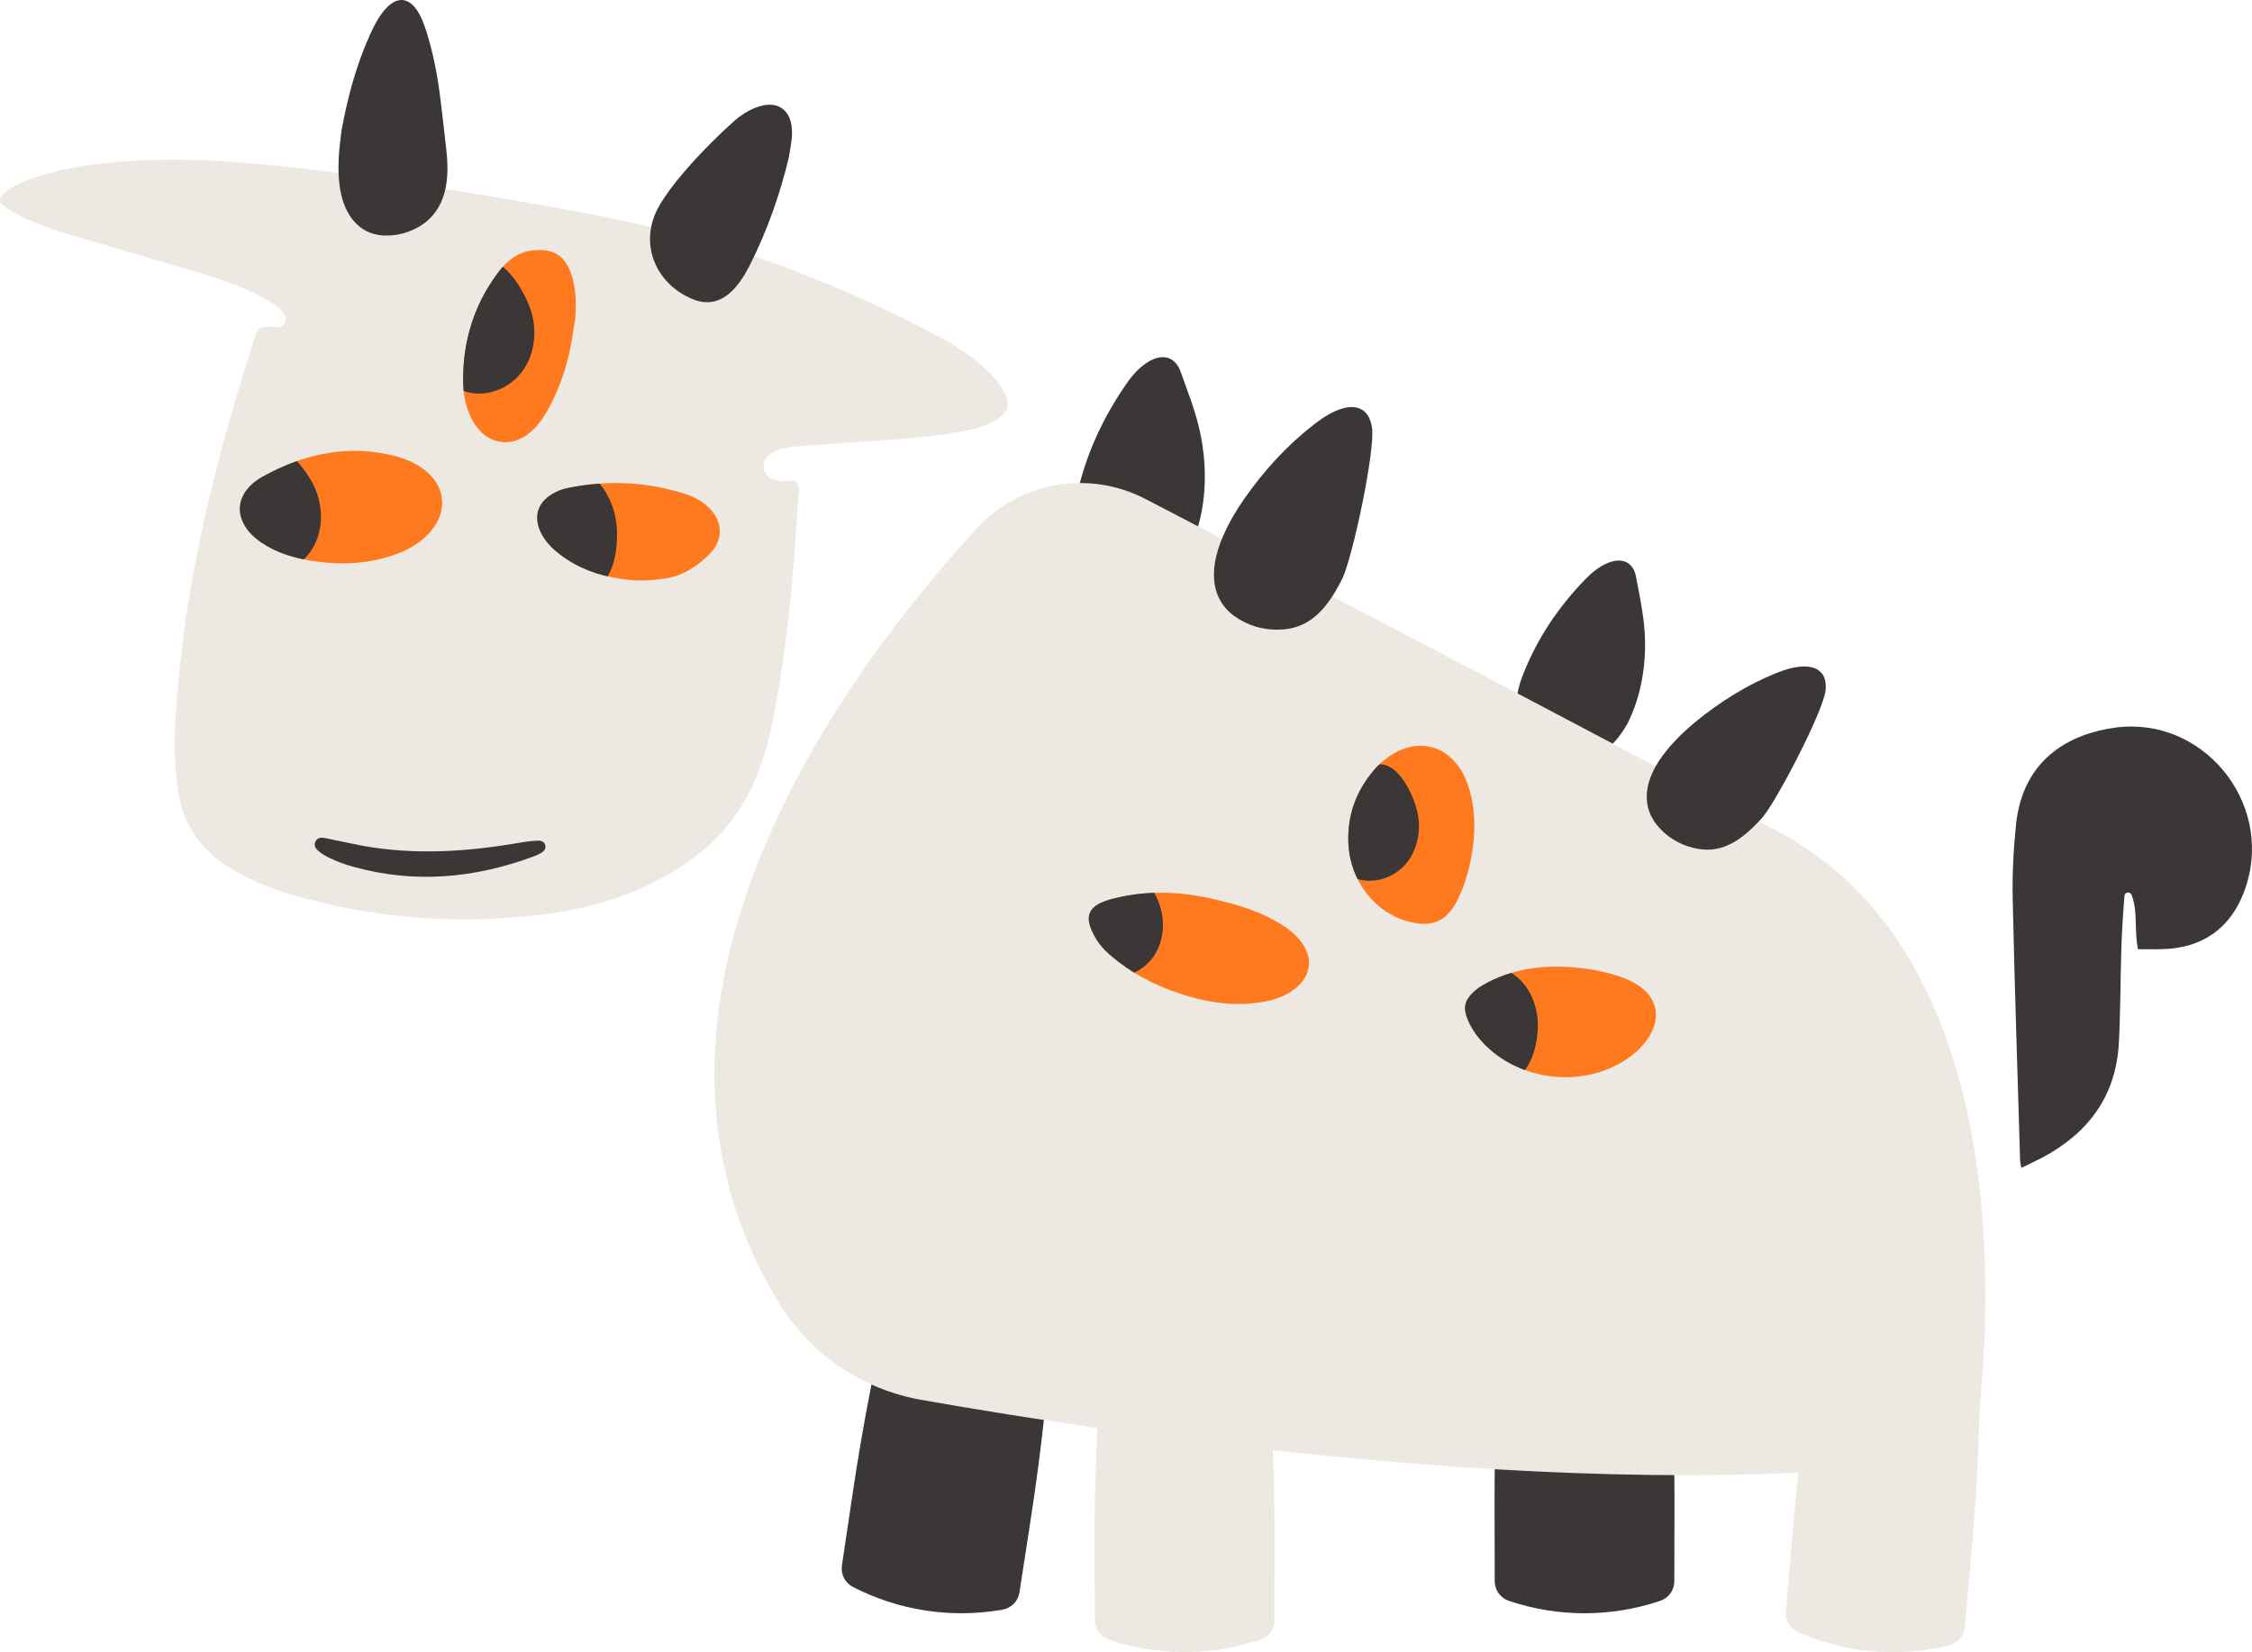 <?xml version="1.0" encoding="UTF-8" standalone="no"?>
<svg
   id="Paleta"
   viewBox="0 0 754.671 553.668"
   version="1.1"
   width="754.671"
   height="553.668"
   xmlns="http://www.w3.org/2000/svg"
   xmlns:svg="http://www.w3.org/2000/svg">
  <defs
     id="defs10">
    <style
       id="style2">.cls-1{fill:none;}.cls-2{fill:#ede9e2;}.cls-3{clip-path:url(#clippath-1);}.cls-4{fill:#ff791f;}.cls-5{fill:#3a3736;}.cls-6{clip-path:url(#clippath);}</style>
    <clipPath
       id="clippath">
      <path
         class="cls-1"
         d="m 332.45,335.12 c -1.23,8.73 -3.88,17.03 -8.13,24.78 -1.59,2.89 -3.45,5.59 -5.98,7.75 -6.23,5.34 -14.04,4.29 -18.59,-2.57 -3.04,-4.59 -3.99,-9.8 -3.98,-15.2 0.03,-13.05 3.73,-24.97 11.55,-35.47 3.04,-4.08 6.72,-7.27 12.28,-7.71 6.3,-0.49 10.06,1.58 12.26,7.57 1.7,4.64 1.83,9.49 1.55,14.35 -0.13,2.17 -0.62,4.33 -0.95,6.49 z m -86.8,75.76 c -6.26,-0.95 -12.26,-2.66 -17.54,-6.27 -9.62,-6.57 -9.62,-16.42 0.55,-22.06 13.81,-7.66 28.59,-10.92 44.36,-6.87 3.53,0.91 6.81,2.34 9.71,4.55 7.1,5.41 8.01,13.68 2.28,20.56 -2.88,3.45 -6.59,5.76 -10.72,7.39 -9.28,3.65 -18.87,4.14 -28.64,2.7 z m 103.03,5.94 c -7.89,-1.12 -14.53,-3.68 -20.39,-8.13 -2.77,-2.1 -5.19,-4.54 -6.64,-7.77 -2.27,-5.08 -0.83,-9.64 3.93,-12.49 1.62,-0.97 3.38,-1.67 5.22,-2.04 13.45,-2.74 26.73,-2.16 39.81,2.12 2.55,0.83 4.88,2.11 6.91,3.88 5.27,4.58 5.78,11.11 0.87,16.08 -3.99,4.03 -8.66,7.18 -14.47,8.15 -5.29,0.89 -10.57,1.02 -15.24,0.21 z"
         id="path4" />
    </clipPath>
    <clipPath
       id="clippath-1">
      <path
         class="cls-1"
         d="m 632.88,513.59 c -1.28,4.91 -2.69,9.17 -5.13,13.04 -2.95,4.67 -6.91,6.43 -12.51,5.6 -12.68,-1.88 -22.22,-13.36 -22.81,-26.78 -0.41,-9.26 2.54,-17.46 8.57,-24.53 0.44,-0.52 0.92,-1.01 1.4,-1.49 11.44,-11.34 25.79,-7.81 30.46,7.58 2.74,9.02 2.01,18.09 0.02,26.58 z m -82.77,11.24 c 7.16,1.73 13.72,4.01 19.71,7.72 2.81,1.74 5.37,3.78 7.25,6.55 3.48,5.14 2.74,10.59 -1.98,14.65 -3.21,2.76 -7.07,4.11 -11.16,4.82 -8.67,1.52 -17.19,0.5 -25.52,-1.98 -8.3,-2.47 -16.1,-6.08 -23,-11.41 -2.94,-2.27 -5.76,-4.69 -7.64,-7.92 -3.85,-6.61 -3.53,-10.79 5.4,-13.15 12.43,-3.29 24.92,-2.47 36.94,0.73 z m 127.56,23.66 c 4.42,1.09 7.95,2.15 11.15,4.08 7.16,4.32 8.67,11.22 4.04,18.21 -2,3.02 -4.63,5.37 -7.64,7.32 -14.68,9.54 -35.86,6.91 -47.77,-5.93 -2.16,-2.32 -3.92,-4.91 -5.11,-7.86 -1.48,-3.66 -0.96,-6.17 1.88,-8.88 1.9,-1.82 4.19,-3.05 6.55,-4.16 10.28,-4.83 21.09,-5.21 32.1,-3.69 1.89,0.26 3.76,0.71 4.8,0.92 z"
         id="path7" />
    </clipPath>
  </defs>
  <path
     class="cls-5"
     d="m 401.262,177.151 c -4.44,12.68 -12.74,18.53 -22.71,17.14 -1.42,-0.2 -2.83,-0.5 -4.19,-0.9 -11.61,-3.44 -16.55,-12.95 -13.62,-26.81 2.96,-13.99 8.85,-26.66 16.91,-38.22 1.9,-2.73 4.12,-5.17 6.81,-6.9 4.8,-3.09 9.3,-2.17 11.2,3.18 2.27,6.37 4.8,12.72 6.31,19.38 2.53,11.17 2.42,22.89 -0.71,33.15 z"
     id="path12" />
  <path
     class="cls-5"
     d="m 545.622,242.041 c -5.92,10.9 -14.35,15.01 -23.22,12.27 -1.26,-0.39 -2.5,-0.87 -3.69,-1.44 -10.08,-4.84 -13.18,-14.25 -8.46,-26.45 4.76,-12.31 11.99,-23 21.05,-32.35 2.14,-2.21 4.51,-4.1 7.22,-5.29 4.83,-2.11 8.79,-0.61 9.74,4.55 1.13,6.14 2.5,12.3 2.89,18.59 0.66,10.55 -1.17,21.23 -5.54,30.11 z"
     id="path14" />
  <path
     class="cls-5"
     d="m 556.362,536.481 v 0 c -16.46,5.55 -34.28,5.55 -50.74,0 v 0 c -2.81,-0.95 -4.71,-3.58 -4.72,-6.55 l -0.06,-25.36 c -0.06,-23.6 0.97,-47.19 3.09,-70.7 l 3.36,-37.38 h 47.4 l 3.36,37.38 c 2.11,23.51 3.14,47.1 3.09,70.7 l -0.06,25.36 c 0,2.97 -1.9,5.6 -4.72,6.55 z"
     id="path16" />
  <path
     class="cls-5"
     d="m 335.972,539.431 v 0 c -17.1,3.02 -34.73,0.35 -50.16,-7.61 v 0 c -2.64,-1.36 -4.12,-4.25 -3.68,-7.18 l 3.74,-25.08 c 3.48,-23.34 8.04,-46.51 13.65,-69.44 l 8.93,-36.46 46.87,7.11 -2.28,37.46 c -1.43,23.56 -3.95,47.04 -7.55,70.36 l -3.86,25.07 c -0.45,2.93 -2.72,5.25 -5.65,5.77 z"
     id="path18" />
  <path
     class="cls-2"
     d="m 253.742,259.671 c 2.18,-5.54 3.83,-11.25 5.01,-17.1 4.99,-24.76 7.28,-49.84 8.65,-75.02 0.1,-1.86 0.93,-3.96 -0.06,-5.53 -1.32,-2.11 -3.77,-0.23 -5.63,-0.83 -0.15,-0.05 -0.31,-0.02 -0.47,-0.04 -3.19,-0.4 -5.02,-1.9 -5.33,-4.36 -0.28,-2.18 1.04,-4.25 3.58,-5.52 2.29,-1.15 4.8,-1.44 7.29,-1.64 7.17,-0.58 14.35,-1.06 21.53,-1.56 11.23,-0.78 22.49,-1.33 33.59,-3.44 4.31,-0.82 8.61,-1.79 12.38,-4.18 3.47,-2.2 4.19,-4.67 2.52,-8.42 -1.42,-3.2 -3.75,-5.75 -6.28,-8.11 -4.96,-4.62 -10.59,-8.32 -16.55,-11.46 -31.99,-16.85 -65.38,-29.97 -100.82,-37.57 -20.67,-4.43 -41.5,-7.95 -62.36,-11.31 -20.11,-3.12 -40.2,-6.31 -60.47,-8.28 -15.59,-1.52 -31.21,-2.35 -46.87,-1.34 -10.8,0.7 -21.49,2.07 -31.81,5.54 -3.57,1.2 -7.09,2.57 -10,5.05 -2.23,1.89 -2.2,3.07 0.16,4.84 1.49,1.12 3.16,2.02 4.83,2.86 4.9,2.48 10.05,4.37 15.29,5.94 15.59,4.66 31.24,9.12 46.81,13.82 7.34,2.22 14.56,4.83 21.2,8.77 2.02,1.2 4.06,2.44 5.28,4.54 1.26,2.18 0.25,4.1 -2.25,4.35 -0.76,0.08 -1.56,-0.09 -2.33,-0.18 q -4,-0.46 -5.17,3.23 c -4.54,14.32 -8.86,28.7 -12.62,43.25 -7.03,27.19 -12.1,54.7 -13.89,82.76 -0.56,8.75 -0.61,17.51 0.71,26.23 1.67,11.05 7.22,19.5 16.67,25.44 6.41,4.03 13.28,7.02 20.5,9.17 27.68,8.27 55.91,10.41 84.54,6.98 16.16,-1.93 31.54,-6.55 45.49,-15.23 12.33,-7.67 21.53,-18.03 26.88,-31.63 z"
     id="path20" />
  <path
     class="cls-5"
     d="m 114.422,43.941 c 2.1,-11.58 5.03,-22.3 9.59,-32.37 1.44,-3.18 3.04,-6.25 5.27,-8.68 3.72,-4.05 7.52,-3.83 10.48,0.57 1.52,2.25 2.47,4.95 3.32,7.71 1.99,6.45 3.35,13.19 4.26,20.09 0.86,6.56 1.56,13.18 2.31,19.78 0.13,1.15 0.2,2.33 0.25,3.5 0.56,12.08 -3.96,19.91 -13.35,23.21 -2.77,0.97 -5.56,1.33 -8.34,1.15 -7.53,-0.48 -12.8,-6.35 -14.29,-15.83 -1.01,-6.48 -0.3,-13.06 0.5,-19.14 z"
     id="path22" />
  <path
     class="cls-5"
     d="m 264.332,52.841 c -2.87,11.93 -7.14,24.46 -13.23,36.34 -1.58,3.07 -3.39,5.99 -5.88,8.41 -3.87,3.74 -8.25,4.71 -13.33,2.57 -10.86,-4.57 -16.61,-15.72 -12.96,-26.83 3.83,-11.69 26.27,-32.41 28.95,-34.29 2.31,-1.62 4.78,-3 7.56,-3.65 5.21,-1.22 8.98,1.33 9.8,6.63 0.51,3.3 -0.18,6.54 -0.91,10.82 z"
     id="path24" />
  <path
     class="cls-5"
     d="m 121.892,283.511 c 17.51,3.09 34.92,1.91 52.29,-1.11 1.99,-0.35 4.02,-0.59 6.04,-0.69 1.1,-0.06 2.27,0.34 2.53,1.64 0.26,1.27 -0.63,2.04 -1.6,2.6 -0.81,0.46 -1.68,0.83 -2.56,1.15 -19.61,7.21 -39.53,9.06 -59.89,3.46 -2.87,-0.79 -5.68,-1.74 -8.35,-3.08 -0.98,-0.49 -1.96,-1 -2.83,-1.66 -1.24,-0.95 -2.69,-2.02 -1.79,-3.85 0.76,-1.55 2.33,-1.29 3.74,-1.03 0.77,0.14 1.52,0.35 2.29,0.51 3.37,0.69 6.75,1.37 10.12,2.06 z"
     id="path26" />
  <g
     class="cls-6"
     clip-path="url(#clippath)"
     id="g36"
     transform="translate(-140.578,-222.839)">
    <rect
       class="cls-4"
       x="147.29"
       y="249.42"
       width="662.63"
       height="388.78"
       transform="rotate(8.62,478.677,443.907)"
       id="rect28" />
    <path
       class="cls-5"
       d="m 213.12,389.7 c -1.08,5.51 -0.49,11.44 2.23,16.34 2.72,4.9 7.71,8.65 13.28,9.29 6.93,0.8 13.95,-3.43 17.2,-9.61 3.24,-6.18 2.92,-13.9 -0.11,-20.19 -2.64,-5.47 -10.41,-15.23 -17.32,-15.04 -8.06,0.23 -13.98,12.58 -15.27,19.19 z"
       id="path30" />
    <path
       class="cls-5"
       d="m 346.9,396.61 c -1.03,-5.52 -3.77,-10.81 -8.11,-14.36 -4.34,-3.55 -10.36,-5.19 -15.78,-3.72 -6.74,1.82 -11.7,8.34 -12.43,15.29 -0.73,6.94 2.43,13.99 7.57,18.71 4.47,4.11 15.3,10.3 21.65,7.57 7.4,-3.19 8.34,-16.85 7.1,-23.48 z"
       id="path32" />
    <path
       class="cls-5"
       d="m 285.89,326.21 c -2.01,5.24 -2.44,11.18 -0.6,16.49 1.84,5.3 6.11,9.84 11.5,11.43 6.7,1.97 14.33,-0.99 18.59,-6.53 4.25,-5.53 5.25,-13.19 3.34,-19.91 -1.66,-5.84 -7.65,-16.79 -14.49,-17.78 -7.98,-1.15 -15.92,10 -18.33,16.3 z"
       id="path34" />
  </g>
  <path
     class="cls-5"
     d="m 716.472,318.091 c -1.37,-6.37 0.06,-12.44 -2.15,-18.17 -0.46,-1.2 -2.29,-1.02 -2.4,0.26 0,0.01 0,0.02 0,0.03 -0.43,5.64 -0.83,11.29 -1.01,16.95 -0.35,10.74 -0.3,21.49 -0.85,32.22 -0.91,17.93 -10.27,30.42 -25.82,38.64 -2.14,1.13 -4.34,2.13 -6.87,3.37 -0.21,-1.28 -0.39,-1.92 -0.41,-2.57 -0.86,-29.19 -1.85,-58.38 -2.48,-87.58 -0.18,-8.29 0.26,-16.64 1.11,-24.89 2.35,-22.58 18.69,-30.49 33.08,-32.49 29.2,-4.06 53.02,24.59 44.1,52.8 -4.46,14.08 -14.48,21.42 -29.29,21.44 -1.74,0 -4.94,0 -7,0 z"
     id="path38" />
  <path
     class="cls-2"
     d="m 327.132,177.241 c -44.87,49.08 -126.68,159.37 -66.29,259.12 10.48,17.31 27.95,29.24 47.87,32.76 65.09,11.51 233.99,37.29 352.48,18.72 0,0 28.67,-158.72 -64.99,-208.97 -67.36,-36.14 -163.61,-86.32 -212.35,-111.65 -19,-9.88 -42.28,-5.78 -56.73,10.02 z"
     id="path40" />
  <path
     class="cls-2"
     d="m 653.152,551.411 v 0 c -16.87,4.11 -34.63,2.58 -50.55,-4.37 v 0 c -2.72,-1.19 -4.38,-3.98 -4.13,-6.93 l 2.12,-25.27 c 1.98,-23.52 5.03,-46.93 9.17,-70.17 l 6.57,-36.95 47.23,4.08 0.13,37.53 c 0.08,23.6 -0.93,47.19 -3.02,70.7 l -2.25,25.26 c -0.26,2.96 -2.38,5.42 -5.26,6.12 z"
     id="path42" />
  <path
     class="cls-2"
     d="m 422.352,549.481 v 0 c -16.46,5.55 -34.28,5.55 -50.74,0 v 0 c -2.81,-0.95 -4.71,-3.58 -4.72,-6.55 l -0.06,-25.36 c -0.06,-23.6 0.97,-47.19 3.09,-70.7 l 3.36,-37.38 h 47.4 l 3.36,37.38 c 2.11,23.51 3.14,47.1 3.09,70.7 l -0.06,25.36 c 0,2.97 -1.9,5.6 -4.72,6.55 z"
     id="path44" />
  <path
     class="cls-5"
     d="m 449.892,193.771 c -6.39,12.97 -13.18,17.7 -23.23,17.21 -4.19,-0.2 -7.99,-1.41 -11.44,-3.47 -9.01,-5.38 -10.88,-15.47 -5.19,-28.22 1.94,-4.35 4.34,-8.43 7.06,-12.31 6.74,-9.6 14.42,-17.9 23.18,-24.69 2.99,-2.32 6.08,-4.34 9.39,-5.34 5.46,-1.64 9.25,0.48 10.11,6.39 1.11,7.57 -6.34,42.8 -9.89,50.44 z"
     id="path46" />
  <path
     class="cls-5"
     d="m 590.562,274.001 c -8.87,9.98 -16.07,12.52 -24.9,9.63 -3.68,-1.21 -6.76,-3.21 -9.33,-5.9 -6.7,-6.99 -5.89,-16.44 2.3,-26.39 2.79,-3.4 5.93,-6.44 9.31,-9.23 8.36,-6.89 17.23,-12.39 26.69,-16.3 3.23,-1.33 6.47,-2.38 9.67,-2.45 5.26,-0.12 8.12,2.7 7.44,8.16 -0.87,7.01 -16.14,36.55 -21.17,42.48 z"
     id="path48" />
  <g
     class="cls-3"
     clip-path="url(#clippath-1)"
     id="g58"
     transform="translate(-140.578,-222.839)">
    <rect
       class="cls-4"
       x="172.29"
       y="258.08"
       width="579.07"
       height="339.76"
       transform="rotate(14.17,461.813,427.977)"
       id="rect50" />
    <path
       class="cls-5"
       d="m 500.27,526.33 c -1.4,4.7 -1.4,9.91 0.56,14.41 1.95,4.5 5.97,8.18 10.77,9.21 5.96,1.28 12.43,-1.8 15.77,-6.91 3.34,-5.1 3.71,-11.84 1.61,-17.57 -1.83,-4.98 -7.77,-14.13 -13.8,-14.54 -7.03,-0.48 -13.22,9.76 -14.91,15.4 z"
       id="path52" />
    <path
       class="cls-5"
       d="m 655.85,564.41 c -0.43,-4.89 -2.36,-9.72 -5.84,-13.18 -3.48,-3.46 -8.57,-5.39 -13.41,-4.57 -6.01,1.02 -10.88,6.27 -12.1,12.25 -1.22,5.98 0.93,12.38 5,16.92 3.54,3.95 12.44,10.25 18.19,8.41 6.71,-2.15 8.68,-13.95 8.16,-19.82 z"
       id="path54" />
    <path
       class="cls-5"
       d="m 587.32,491.84 c -2.19,4.39 -3.07,9.52 -1.92,14.29 1.15,4.77 4.49,9.08 9.04,10.91 5.66,2.28 12.55,0.35 16.72,-4.11 4.17,-4.45 5.68,-11.03 4.59,-17.03 -0.95,-5.22 -5.24,-15.25 -11.1,-16.69 -6.84,-1.68 -14.69,7.35 -17.32,12.63 z"
       id="path56" />
  </g>
</svg>
